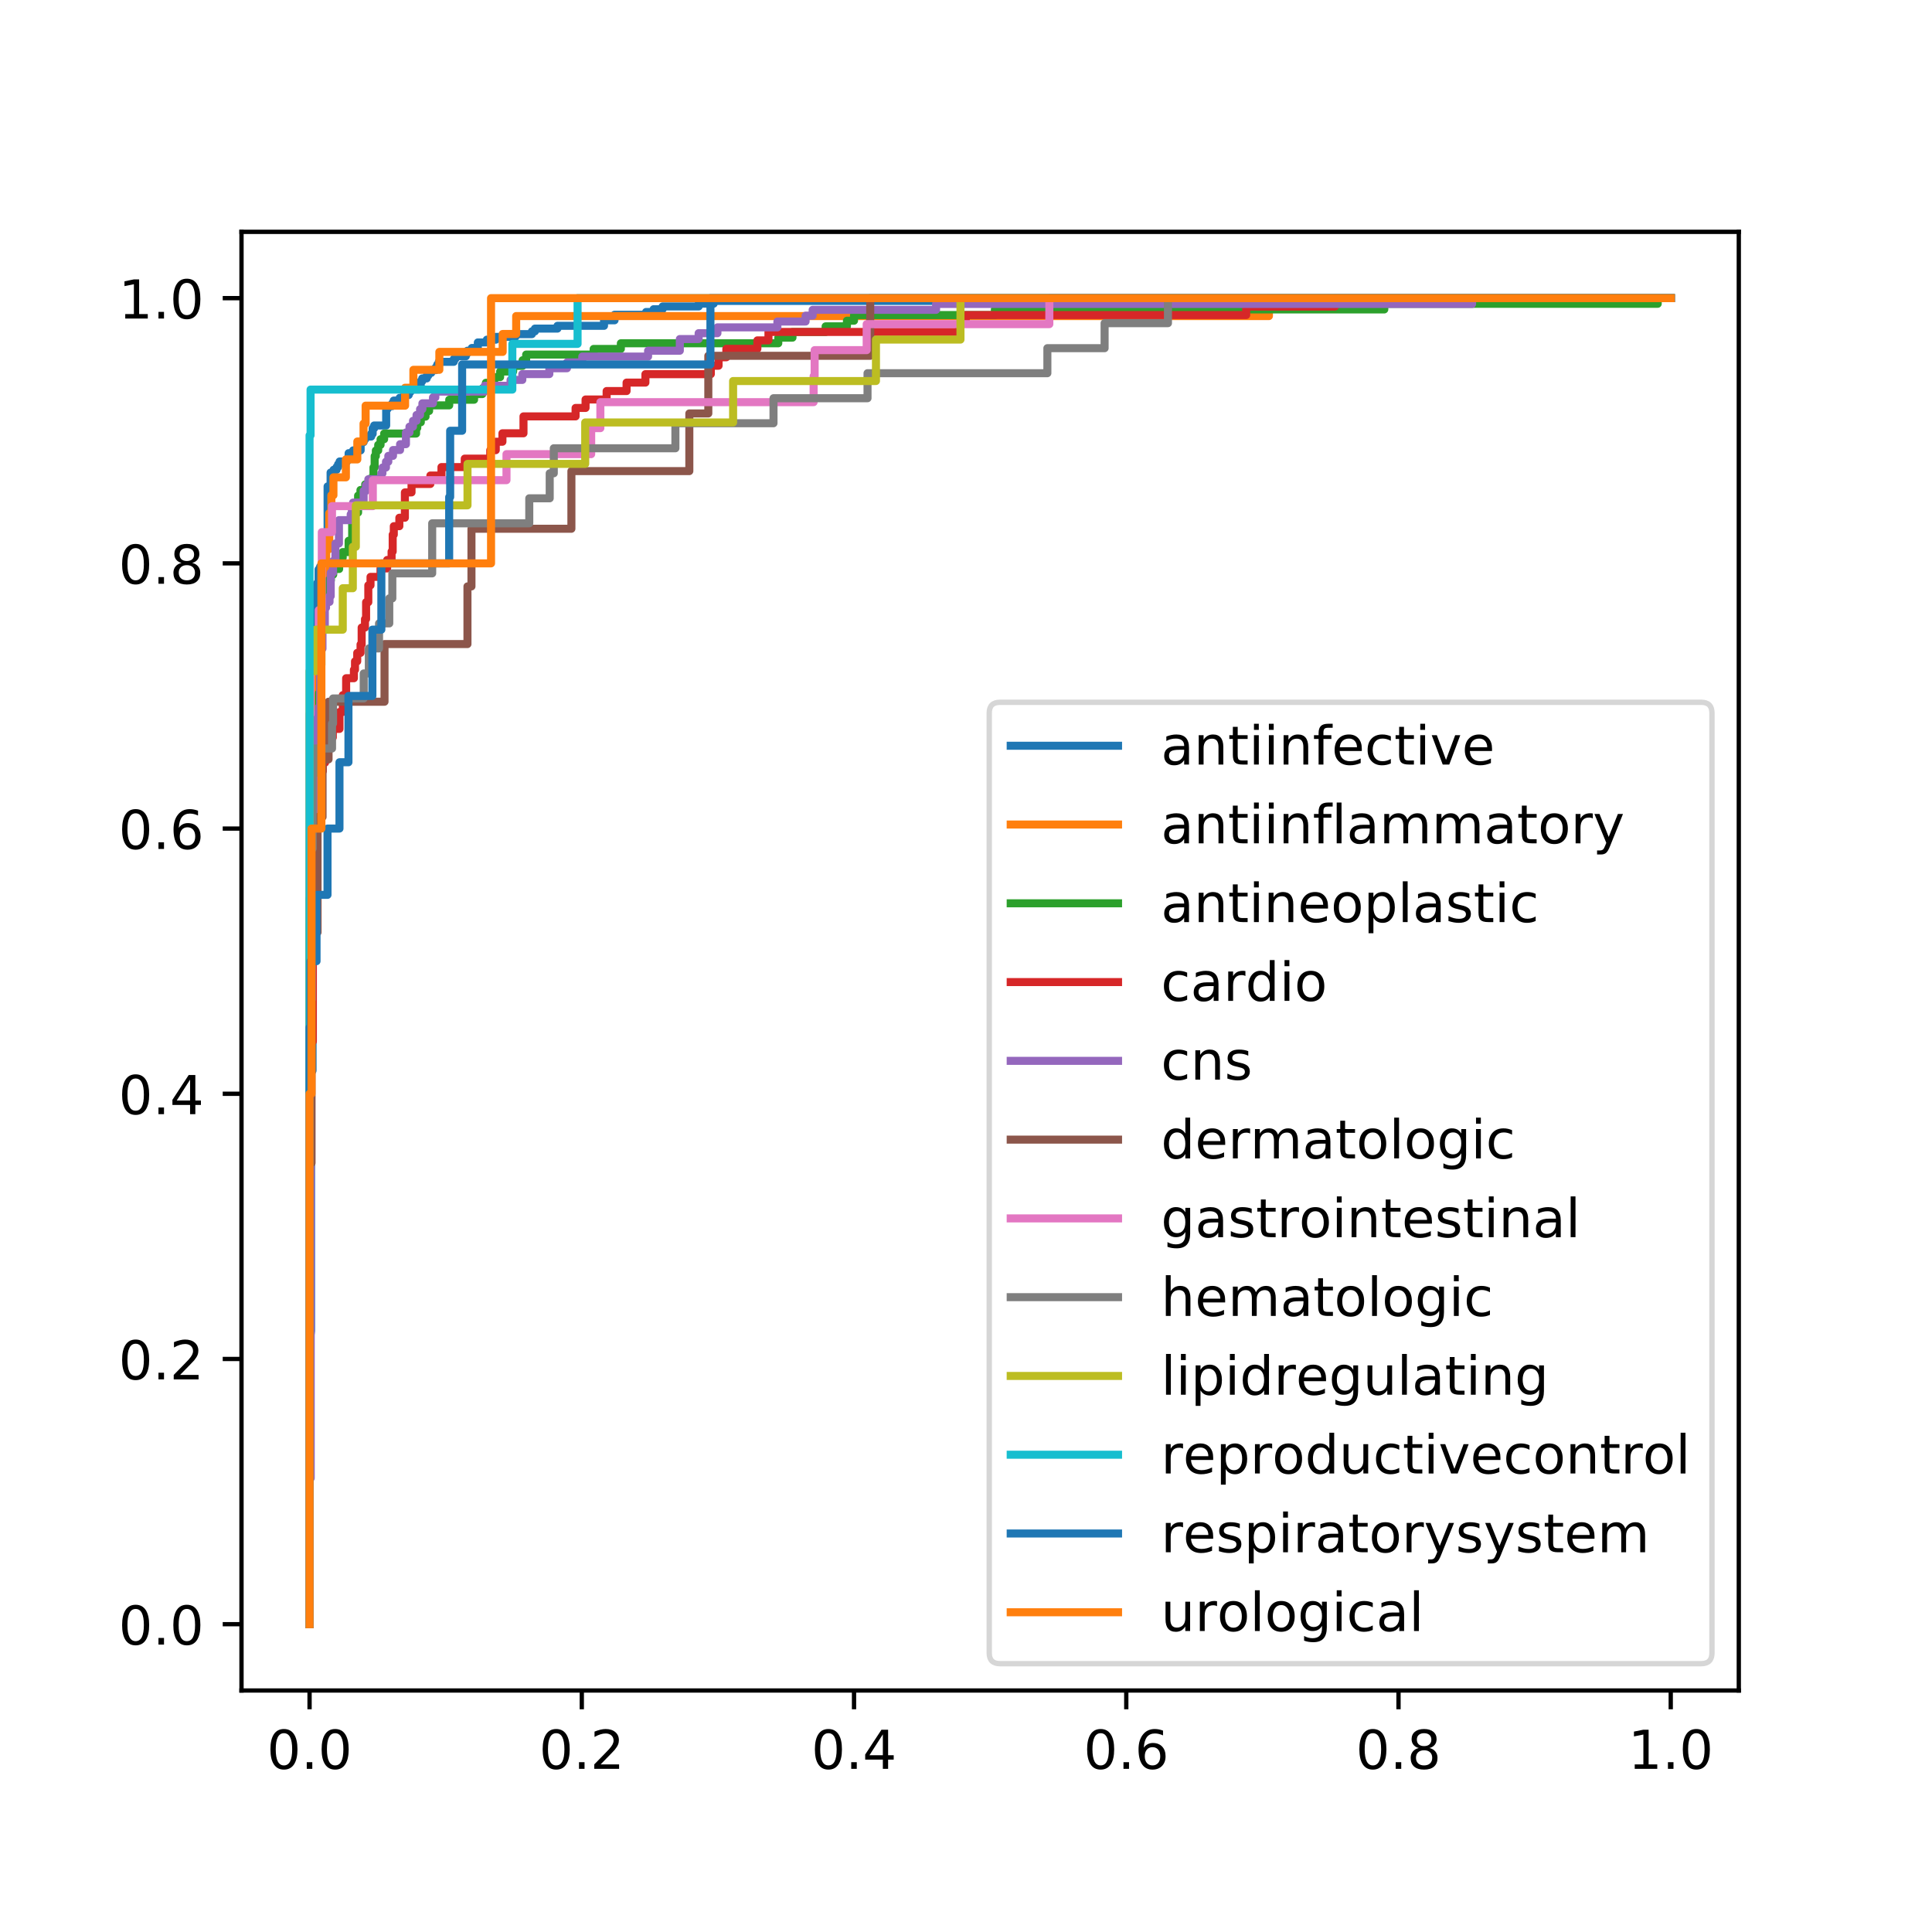 <?xml version="1.0" encoding="utf-8" standalone="no"?>
<!DOCTYPE svg PUBLIC "-//W3C//DTD SVG 1.1//EN"
  "http://www.w3.org/Graphics/SVG/1.1/DTD/svg11.dtd">
<!-- Created with matplotlib (https://matplotlib.org/) -->
<svg height="360pt" version="1.1" viewBox="0 0 360 360" width="360pt" xmlns="http://www.w3.org/2000/svg" xmlns:xlink="http://www.w3.org/1999/xlink">
 <defs>
  <style type="text/css">
*{stroke-linecap:butt;stroke-linejoin:round;}
  </style>
 </defs>
 <g id="figure_1">
  <g id="patch_1">
   <path d="M 0 360 
L 360 360 
L 360 0 
L 0 0 
z
" style="fill:#ffffff;"/>
  </g>
  <g id="axes_1">
   <g id="patch_2">
    <path d="M 45 315 
L 324 315 
L 324 43.2 
L 45 43.2 
z
" style="fill:#ffffff;"/>
   </g>
   <g id="matplotlib.axis_1">
    <g id="xtick_1">
     <g id="line2d_1">
      <defs>
       <path d="M 0 0 
L 0 3.5 
" id="m268777817d" style="stroke:#000000;stroke-width:0.8;"/>
      </defs>
      <g>
       <use style="stroke:#000000;stroke-width:0.8;" x="57.682" xlink:href="#m268777817d" y="315"/>
      </g>
     </g>
     <g id="text_1">
      <!-- 0.0 -->
      <defs>
       <path d="M 31.781 66.406 
Q 24.172 66.406 20.328 58.906 
Q 16.5 51.422 16.5 36.375 
Q 16.5 21.391 20.328 13.891 
Q 24.172 6.391 31.781 6.391 
Q 39.453 6.391 43.281 13.891 
Q 47.125 21.391 47.125 36.375 
Q 47.125 51.422 43.281 58.906 
Q 39.453 66.406 31.781 66.406 
z
M 31.781 74.219 
Q 44.047 74.219 50.516 64.516 
Q 56.984 54.828 56.984 36.375 
Q 56.984 17.969 50.516 8.266 
Q 44.047 -1.422 31.781 -1.422 
Q 19.531 -1.422 13.062 8.266 
Q 6.594 17.969 6.594 36.375 
Q 6.594 54.828 13.062 64.516 
Q 19.531 74.219 31.781 74.219 
z
" id="DejaVuSans-48"/>
       <path d="M 10.688 12.406 
L 21 12.406 
L 21 0 
L 10.688 0 
z
" id="DejaVuSans-46"/>
      </defs>
      <g transform="translate(49.73 329.598)scale(0.1 -0.1)">
       <use xlink:href="#DejaVuSans-48"/>
       <use x="63.623" xlink:href="#DejaVuSans-46"/>
       <use x="95.41" xlink:href="#DejaVuSans-48"/>
      </g>
     </g>
    </g>
    <g id="xtick_2">
     <g id="line2d_2">
      <g>
       <use style="stroke:#000000;stroke-width:0.8;" x="108.409" xlink:href="#m268777817d" y="315"/>
      </g>
     </g>
     <g id="text_2">
      <!-- 0.2 -->
      <defs>
       <path d="M 19.188 8.297 
L 53.609 8.297 
L 53.609 0 
L 7.328 0 
L 7.328 8.297 
Q 12.938 14.109 22.625 23.891 
Q 32.328 33.688 34.812 36.531 
Q 39.547 41.844 41.422 45.531 
Q 43.312 49.219 43.312 52.781 
Q 43.312 58.594 39.234 62.25 
Q 35.156 65.922 28.609 65.922 
Q 23.969 65.922 18.812 64.312 
Q 13.672 62.703 7.812 59.422 
L 7.812 69.391 
Q 13.766 71.781 18.938 73 
Q 24.125 74.219 28.422 74.219 
Q 39.75 74.219 46.484 68.547 
Q 53.219 62.891 53.219 53.422 
Q 53.219 48.922 51.531 44.891 
Q 49.859 40.875 45.406 35.406 
Q 44.188 33.984 37.641 27.219 
Q 31.109 20.453 19.188 8.297 
z
" id="DejaVuSans-50"/>
      </defs>
      <g transform="translate(100.458 329.598)scale(0.1 -0.1)">
       <use xlink:href="#DejaVuSans-48"/>
       <use x="63.623" xlink:href="#DejaVuSans-46"/>
       <use x="95.41" xlink:href="#DejaVuSans-50"/>
      </g>
     </g>
    </g>
    <g id="xtick_3">
     <g id="line2d_3">
      <g>
       <use style="stroke:#000000;stroke-width:0.8;" x="159.136" xlink:href="#m268777817d" y="315"/>
      </g>
     </g>
     <g id="text_3">
      <!-- 0.4 -->
      <defs>
       <path d="M 37.797 64.312 
L 12.891 25.391 
L 37.797 25.391 
z
M 35.203 72.906 
L 47.609 72.906 
L 47.609 25.391 
L 58.016 25.391 
L 58.016 17.188 
L 47.609 17.188 
L 47.609 0 
L 37.797 0 
L 37.797 17.188 
L 4.891 17.188 
L 4.891 26.703 
z
" id="DejaVuSans-52"/>
      </defs>
      <g transform="translate(151.185 329.598)scale(0.1 -0.1)">
       <use xlink:href="#DejaVuSans-48"/>
       <use x="63.623" xlink:href="#DejaVuSans-46"/>
       <use x="95.41" xlink:href="#DejaVuSans-52"/>
      </g>
     </g>
    </g>
    <g id="xtick_4">
     <g id="line2d_4">
      <g>
       <use style="stroke:#000000;stroke-width:0.8;" x="209.864" xlink:href="#m268777817d" y="315"/>
      </g>
     </g>
     <g id="text_4">
      <!-- 0.6 -->
      <defs>
       <path d="M 33.016 40.375 
Q 26.375 40.375 22.484 35.828 
Q 18.609 31.297 18.609 23.391 
Q 18.609 15.531 22.484 10.953 
Q 26.375 6.391 33.016 6.391 
Q 39.656 6.391 43.531 10.953 
Q 47.406 15.531 47.406 23.391 
Q 47.406 31.297 43.531 35.828 
Q 39.656 40.375 33.016 40.375 
z
M 52.594 71.297 
L 52.594 62.312 
Q 48.875 64.062 45.094 64.984 
Q 41.312 65.922 37.594 65.922 
Q 27.828 65.922 22.672 59.328 
Q 17.531 52.734 16.797 39.406 
Q 19.672 43.656 24.016 45.922 
Q 28.375 48.188 33.594 48.188 
Q 44.578 48.188 50.953 41.516 
Q 57.328 34.859 57.328 23.391 
Q 57.328 12.156 50.688 5.359 
Q 44.047 -1.422 33.016 -1.422 
Q 20.359 -1.422 13.672 8.266 
Q 6.984 17.969 6.984 36.375 
Q 6.984 53.656 15.188 63.938 
Q 23.391 74.219 37.203 74.219 
Q 40.922 74.219 44.703 73.484 
Q 48.484 72.75 52.594 71.297 
z
" id="DejaVuSans-54"/>
      </defs>
      <g transform="translate(201.912 329.598)scale(0.1 -0.1)">
       <use xlink:href="#DejaVuSans-48"/>
       <use x="63.623" xlink:href="#DejaVuSans-46"/>
       <use x="95.41" xlink:href="#DejaVuSans-54"/>
      </g>
     </g>
    </g>
    <g id="xtick_5">
     <g id="line2d_5">
      <g>
       <use style="stroke:#000000;stroke-width:0.8;" x="260.591" xlink:href="#m268777817d" y="315"/>
      </g>
     </g>
     <g id="text_5">
      <!-- 0.8 -->
      <defs>
       <path d="M 31.781 34.625 
Q 24.75 34.625 20.719 30.859 
Q 16.703 27.094 16.703 20.516 
Q 16.703 13.922 20.719 10.156 
Q 24.75 6.391 31.781 6.391 
Q 38.812 6.391 42.859 10.172 
Q 46.922 13.969 46.922 20.516 
Q 46.922 27.094 42.891 30.859 
Q 38.875 34.625 31.781 34.625 
z
M 21.922 38.812 
Q 15.578 40.375 12.031 44.719 
Q 8.5 49.078 8.5 55.328 
Q 8.5 64.062 14.719 69.141 
Q 20.953 74.219 31.781 74.219 
Q 42.672 74.219 48.875 69.141 
Q 55.078 64.062 55.078 55.328 
Q 55.078 49.078 51.531 44.719 
Q 48 40.375 41.703 38.812 
Q 48.828 37.156 52.797 32.312 
Q 56.781 27.484 56.781 20.516 
Q 56.781 9.906 50.312 4.234 
Q 43.844 -1.422 31.781 -1.422 
Q 19.734 -1.422 13.25 4.234 
Q 6.781 9.906 6.781 20.516 
Q 6.781 27.484 10.781 32.312 
Q 14.797 37.156 21.922 38.812 
z
M 18.312 54.391 
Q 18.312 48.734 21.844 45.562 
Q 25.391 42.391 31.781 42.391 
Q 38.141 42.391 41.719 45.562 
Q 45.312 48.734 45.312 54.391 
Q 45.312 60.062 41.719 63.234 
Q 38.141 66.406 31.781 66.406 
Q 25.391 66.406 21.844 63.234 
Q 18.312 60.062 18.312 54.391 
z
" id="DejaVuSans-56"/>
      </defs>
      <g transform="translate(252.639 329.598)scale(0.1 -0.1)">
       <use xlink:href="#DejaVuSans-48"/>
       <use x="63.623" xlink:href="#DejaVuSans-46"/>
       <use x="95.41" xlink:href="#DejaVuSans-56"/>
      </g>
     </g>
    </g>
    <g id="xtick_6">
     <g id="line2d_6">
      <g>
       <use style="stroke:#000000;stroke-width:0.8;" x="311.318" xlink:href="#m268777817d" y="315"/>
      </g>
     </g>
     <g id="text_6">
      <!-- 1.0 -->
      <defs>
       <path d="M 12.406 8.297 
L 28.516 8.297 
L 28.516 63.922 
L 10.984 60.406 
L 10.984 69.391 
L 28.422 72.906 
L 38.281 72.906 
L 38.281 8.297 
L 54.391 8.297 
L 54.391 0 
L 12.406 0 
z
" id="DejaVuSans-49"/>
      </defs>
      <g transform="translate(303.367 329.598)scale(0.1 -0.1)">
       <use xlink:href="#DejaVuSans-49"/>
       <use x="63.623" xlink:href="#DejaVuSans-46"/>
       <use x="95.41" xlink:href="#DejaVuSans-48"/>
      </g>
     </g>
    </g>
   </g>
   <g id="matplotlib.axis_2">
    <g id="ytick_1">
     <g id="line2d_7">
      <defs>
       <path d="M 0 0 
L -3.5 0 
" id="m796cddd8e3" style="stroke:#000000;stroke-width:0.8;"/>
      </defs>
      <g>
       <use style="stroke:#000000;stroke-width:0.8;" x="45" xlink:href="#m796cddd8e3" y="302.645"/>
      </g>
     </g>
     <g id="text_7">
      <!-- 0.0 -->
      <g transform="translate(22.097 306.445)scale(0.1 -0.1)">
       <use xlink:href="#DejaVuSans-48"/>
       <use x="63.623" xlink:href="#DejaVuSans-46"/>
       <use x="95.41" xlink:href="#DejaVuSans-48"/>
      </g>
     </g>
    </g>
    <g id="ytick_2">
     <g id="line2d_8">
      <g>
       <use style="stroke:#000000;stroke-width:0.8;" x="45" xlink:href="#m796cddd8e3" y="253.227"/>
      </g>
     </g>
     <g id="text_8">
      <!-- 0.2 -->
      <g transform="translate(22.097 257.026)scale(0.1 -0.1)">
       <use xlink:href="#DejaVuSans-48"/>
       <use x="63.623" xlink:href="#DejaVuSans-46"/>
       <use x="95.41" xlink:href="#DejaVuSans-50"/>
      </g>
     </g>
    </g>
    <g id="ytick_3">
     <g id="line2d_9">
      <g>
       <use style="stroke:#000000;stroke-width:0.8;" x="45" xlink:href="#m796cddd8e3" y="203.809"/>
      </g>
     </g>
     <g id="text_9">
      <!-- 0.4 -->
      <g transform="translate(22.097 207.608)scale(0.1 -0.1)">
       <use xlink:href="#DejaVuSans-48"/>
       <use x="63.623" xlink:href="#DejaVuSans-46"/>
       <use x="95.41" xlink:href="#DejaVuSans-52"/>
      </g>
     </g>
    </g>
    <g id="ytick_4">
     <g id="line2d_10">
      <g>
       <use style="stroke:#000000;stroke-width:0.8;" x="45" xlink:href="#m796cddd8e3" y="154.391"/>
      </g>
     </g>
     <g id="text_10">
      <!-- 0.6 -->
      <g transform="translate(22.097 158.19)scale(0.1 -0.1)">
       <use xlink:href="#DejaVuSans-48"/>
       <use x="63.623" xlink:href="#DejaVuSans-46"/>
       <use x="95.41" xlink:href="#DejaVuSans-54"/>
      </g>
     </g>
    </g>
    <g id="ytick_5">
     <g id="line2d_11">
      <g>
       <use style="stroke:#000000;stroke-width:0.8;" x="45" xlink:href="#m796cddd8e3" y="104.973"/>
      </g>
     </g>
     <g id="text_11">
      <!-- 0.8 -->
      <g transform="translate(22.097 108.772)scale(0.1 -0.1)">
       <use xlink:href="#DejaVuSans-48"/>
       <use x="63.623" xlink:href="#DejaVuSans-46"/>
       <use x="95.41" xlink:href="#DejaVuSans-56"/>
      </g>
     </g>
    </g>
    <g id="ytick_6">
     <g id="line2d_12">
      <g>
       <use style="stroke:#000000;stroke-width:0.8;" x="45" xlink:href="#m796cddd8e3" y="55.555"/>
      </g>
     </g>
     <g id="text_12">
      <!-- 1.0 -->
      <g transform="translate(22.097 59.354)scale(0.1 -0.1)">
       <use xlink:href="#DejaVuSans-49"/>
       <use x="63.623" xlink:href="#DejaVuSans-46"/>
       <use x="95.41" xlink:href="#DejaVuSans-48"/>
      </g>
     </g>
    </g>
   </g>
   <g id="line2d_13">
    <path clip-path="url(#p8efefd6de3)" d="M 57.682 302.645 
L 57.682 250.029 
L 57.962 247.966 
L 57.962 199.992 
L 58.242 199.476 
L 58.242 174.199 
L 58.522 174.199 
L 58.522 117.456 
L 58.802 117.456 
L 58.802 114.877 
L 59.082 114.877 
L 59.082 108.687 
L 59.362 108.687 
L 59.362 106.108 
L 59.641 106.108 
L 59.641 105.592 
L 59.921 105.592 
L 59.921 105.076 
L 60.201 105.076 
L 60.201 103.013 
L 60.761 103.013 
L 60.761 101.465 
L 61.041 101.465 
L 61.041 90.632 
L 61.601 90.632 
L 61.601 88.053 
L 62.161 88.053 
L 62.161 87.537 
L 62.721 87.537 
L 62.721 87.021 
L 63.001 87.021 
L 63.001 86.505 
L 63.281 86.505 
L 63.281 85.99 
L 64.681 85.99 
L 64.681 85.474 
L 64.961 85.474 
L 64.961 84.442 
L 65.8 84.442 
L 65.8 83.926 
L 67.2 83.926 
L 67.2 82.379 
L 67.76 82.379 
L 67.76 81.863 
L 68.04 81.863 
L 68.04 81.347 
L 69.16 81.347 
L 69.16 80.831 
L 69.44 80.831 
L 69.44 79.799 
L 69.72 79.799 
L 69.72 79.284 
L 71.959 79.284 
L 71.959 76.188 
L 72.239 76.188 
L 72.239 75.673 
L 73.079 75.673 
L 73.079 75.157 
L 73.359 75.157 
L 73.359 74.641 
L 74.479 74.641 
L 74.479 74.125 
L 75.319 74.125 
L 75.319 73.609 
L 76.159 73.609 
L 76.159 73.093 
L 76.439 73.093 
L 76.439 72.578 
L 78.118 72.578 
L 78.118 72.062 
L 78.398 72.062 
L 78.398 71.03 
L 78.678 71.03 
L 78.678 70.514 
L 79.518 70.514 
L 79.518 69.998 
L 79.798 69.998 
L 79.798 69.482 
L 80.358 69.482 
L 80.358 68.967 
L 81.198 68.967 
L 81.198 68.451 
L 81.478 68.451 
L 81.478 67.935 
L 81.758 67.935 
L 81.758 67.419 
L 84.557 67.419 
L 84.557 66.903 
L 84.837 66.903 
L 84.837 66.387 
L 86.797 66.387 
L 86.797 65.871 
L 87.077 65.871 
L 87.077 65.356 
L 87.917 65.356 
L 87.917 64.84 
L 89.036 64.84 
L 89.036 63.808 
L 90.716 63.808 
L 90.716 63.292 
L 92.396 63.292 
L 92.396 62.776 
L 96.035 62.776 
L 96.035 62.261 
L 99.115 62.261 
L 99.115 61.745 
L 99.675 61.745 
L 99.675 61.229 
L 103.874 61.229 
L 103.874 60.713 
L 112.552 60.713 
L 112.552 59.681 
L 114.512 59.681 
L 114.512 58.65 
L 120.391 58.65 
L 120.391 58.134 
L 121.791 58.134 
L 121.791 57.618 
L 123.471 57.618 
L 123.471 57.102 
L 130.189 57.102 
L 130.189 56.586 
L 132.989 56.586 
L 132.989 56.07 
L 195.698 56.07 
L 195.698 55.555 
L 311.318 55.555 
L 311.318 55.555 
" style="fill:none;stroke:#1f77b4;stroke-linecap:square;stroke-width:1.5;"/>
   </g>
   <g id="line2d_14">
    <path clip-path="url(#p8efefd6de3)" d="M 57.682 302.645 
L 57.682 299.306 
L 57.682 295.967 
L 57.682 282.611 
L 57.682 272.594 
L 57.682 219.169 
L 57.875 219.169 
L 57.875 179.1 
L 58.069 179.1 
L 58.069 169.083 
L 58.262 169.083 
L 58.262 135.692 
L 58.456 135.692 
L 58.456 132.353 
L 58.649 132.353 
L 58.649 129.014 
L 59.036 129.014 
L 59.036 125.675 
L 59.23 125.675 
L 59.23 122.336 
L 59.423 122.336 
L 59.423 118.997 
L 59.616 118.997 
L 59.616 115.658 
L 60.39 115.658 
L 60.39 112.319 
L 60.777 112.319 
L 60.777 102.301 
L 61.358 102.301 
L 61.358 95.623 
L 61.745 95.623 
L 61.745 92.284 
L 62.132 92.284 
L 62.132 88.945 
L 64.453 88.945 
L 64.453 85.606 
L 66.581 85.606 
L 66.581 82.267 
L 67.742 82.267 
L 67.742 78.928 
L 68.129 78.928 
L 68.129 75.589 
L 75.481 75.589 
L 75.481 72.25 
L 77.029 72.25 
L 77.029 68.911 
L 81.865 68.911 
L 81.865 65.572 
L 93.667 65.572 
L 93.667 62.233 
L 96.182 62.233 
L 96.182 58.894 
L 236.446 58.894 
L 236.446 55.555 
L 311.318 55.555 
" style="fill:none;stroke:#ff7f0e;stroke-linecap:square;stroke-width:1.5;"/>
   </g>
   <g id="line2d_15">
    <path clip-path="url(#p8efefd6de3)" d="M 57.682 302.645 
L 57.682 292.131 
L 57.682 290.028 
L 57.682 283.719 
L 57.682 281.616 
L 57.682 277.411 
L 57.682 276.359 
L 57.682 272.153 
L 57.682 266.896 
L 57.682 264.793 
L 57.682 263.742 
L 57.682 261.639 
L 57.682 257.433 
L 57.682 255.33 
L 57.682 172.266 
L 57.902 172.266 
L 57.902 161.751 
L 58.123 161.751 
L 58.123 158.597 
L 58.343 158.597 
L 58.343 157.545 
L 58.564 157.545 
L 58.564 152.288 
L 58.785 152.288 
L 58.785 141.774 
L 59.005 141.774 
L 59.005 136.516 
L 59.226 136.516 
L 59.226 133.362 
L 59.446 133.362 
L 59.446 129.156 
L 59.667 129.156 
L 59.667 123.899 
L 59.887 123.899 
L 59.887 117.59 
L 60.108 117.59 
L 60.108 112.333 
L 60.549 112.333 
L 60.549 110.23 
L 60.77 110.23 
L 60.77 109.179 
L 61.211 109.179 
L 61.211 108.127 
L 61.652 108.127 
L 61.652 107.076 
L 62.093 107.076 
L 62.093 106.024 
L 63.196 106.024 
L 63.196 103.921 
L 63.857 103.921 
L 63.857 102.87 
L 64.96 102.87 
L 64.96 100.767 
L 65.622 100.767 
L 65.622 97.613 
L 66.063 97.613 
L 66.063 95.51 
L 66.725 95.51 
L 66.725 92.355 
L 67.166 92.355 
L 67.166 91.304 
L 68.048 91.304 
L 68.048 90.252 
L 68.93 90.252 
L 68.93 89.201 
L 69.592 89.201 
L 69.592 87.098 
L 69.812 87.098 
L 69.812 84.995 
L 70.033 84.995 
L 70.033 83.944 
L 70.474 83.944 
L 70.474 82.892 
L 70.915 82.892 
L 70.915 81.841 
L 71.577 81.841 
L 71.577 80.789 
L 77.532 80.789 
L 77.532 79.738 
L 77.752 79.738 
L 77.752 78.686 
L 78.414 78.686 
L 78.414 77.635 
L 79.296 77.635 
L 79.296 76.584 
L 79.958 76.584 
L 79.958 75.532 
L 83.707 75.532 
L 83.707 74.481 
L 88.339 74.481 
L 88.339 73.429 
L 89.883 73.429 
L 89.883 72.378 
L 90.544 72.378 
L 90.544 71.326 
L 92.088 71.326 
L 92.088 70.275 
L 93.191 70.275 
L 93.191 69.223 
L 95.617 69.223 
L 95.617 68.172 
L 97.381 68.172 
L 97.381 67.121 
L 98.043 67.121 
L 98.043 66.069 
L 110.615 66.069 
L 110.615 65.018 
L 115.687 65.018 
L 115.687 63.966 
L 145.021 63.966 
L 145.021 62.915 
L 147.668 62.915 
L 147.668 61.863 
L 153.843 61.863 
L 153.843 60.812 
L 157.813 60.812 
L 157.813 59.76 
L 159.136 59.76 
L 159.136 58.709 
L 185.382 58.709 
L 185.382 57.657 
L 257.944 57.657 
L 257.944 56.606 
L 308.892 56.606 
L 308.892 55.555 
L 311.318 55.555 
" style="fill:none;stroke:#2ca02c;stroke-linecap:square;stroke-width:1.5;"/>
   </g>
   <g id="line2d_16">
    <path clip-path="url(#p8efefd6de3)" d="M 57.682 302.645 
L 57.682 200.347 
L 57.888 200.347 
L 57.888 194.051 
L 58.301 194.051 
L 58.301 173.592 
L 58.508 173.592 
L 58.508 154.706 
L 58.921 154.706 
L 58.921 153.132 
L 59.334 153.132 
L 59.334 149.984 
L 59.541 149.984 
L 59.541 148.41 
L 59.747 148.41 
L 59.747 146.837 
L 59.954 146.837 
L 59.954 143.689 
L 60.16 143.689 
L 60.16 142.115 
L 60.573 142.115 
L 60.573 140.541 
L 60.987 140.541 
L 60.987 138.967 
L 61.4 138.967 
L 61.4 137.394 
L 62.019 137.394 
L 62.019 135.82 
L 63.259 135.82 
L 63.259 132.672 
L 63.878 132.672 
L 63.878 129.524 
L 64.498 129.524 
L 64.498 126.377 
L 65.944 126.377 
L 65.944 124.803 
L 66.15 124.803 
L 66.15 123.229 
L 66.563 123.229 
L 66.563 121.655 
L 67.183 121.655 
L 67.183 120.081 
L 67.389 120.081 
L 67.389 116.934 
L 68.009 116.934 
L 68.009 115.36 
L 68.216 115.36 
L 68.216 112.212 
L 68.629 112.212 
L 68.629 109.065 
L 69.042 109.065 
L 69.042 107.491 
L 70.901 107.491 
L 70.901 105.917 
L 72.14 105.917 
L 72.14 104.343 
L 72.966 104.343 
L 72.966 102.769 
L 73.173 102.769 
L 73.173 99.622 
L 73.379 99.622 
L 73.379 98.048 
L 74.412 98.048 
L 74.412 96.474 
L 75.445 96.474 
L 75.445 91.753 
L 76.684 91.753 
L 76.684 90.179 
L 80.195 90.179 
L 80.195 88.605 
L 82.261 88.605 
L 82.261 87.031 
L 86.598 87.031 
L 86.598 85.457 
L 91.349 85.457 
L 91.349 83.883 
L 92.381 83.883 
L 92.381 82.31 
L 93.621 82.31 
L 93.621 80.736 
L 97.545 80.736 
L 97.545 77.588 
L 107.252 77.588 
L 107.252 76.014 
L 109.111 76.014 
L 109.111 74.44 
L 113.036 74.44 
L 113.036 72.867 
L 116.753 72.867 
L 116.753 71.293 
L 120.265 71.293 
L 120.265 69.719 
L 132.451 69.719 
L 132.451 68.145 
L 133.897 68.145 
L 133.897 66.571 
L 135.342 66.571 
L 135.342 64.998 
L 141.126 64.998 
L 141.126 63.424 
L 143.191 63.424 
L 143.191 61.85 
L 178.717 61.85 
L 178.717 60.276 
L 179.956 60.276 
L 179.956 58.702 
L 232.212 58.702 
L 232.212 57.128 
L 248.735 57.128 
L 248.735 55.555 
L 311.318 55.555 
L 311.318 55.555 
" style="fill:none;stroke:#d62728;stroke-linecap:square;stroke-width:1.5;"/>
   </g>
   <g id="line2d_17">
    <path clip-path="url(#p8efefd6de3)" d="M 57.682 302.645 
L 57.682 275.433 
L 57.901 275.433 
L 57.901 186.175 
L 58.12 186.175 
L 58.12 165.494 
L 58.558 165.494 
L 58.558 154.609 
L 58.777 154.609 
L 58.777 151.343 
L 58.996 151.343 
L 58.996 145.901 
L 59.215 145.901 
L 59.215 132.838 
L 59.434 132.838 
L 59.434 131.75 
L 59.653 131.75 
L 59.653 120.865 
L 60.091 120.865 
L 60.091 117.599 
L 60.31 117.599 
L 60.31 116.511 
L 60.529 116.511 
L 60.529 113.245 
L 60.748 113.245 
L 60.748 112.157 
L 61.405 112.157 
L 61.405 111.068 
L 61.624 111.068 
L 61.624 106.714 
L 62.062 106.714 
L 62.062 104.537 
L 62.5 104.537 
L 62.5 101.272 
L 63.158 101.272 
L 63.158 96.918 
L 65.348 96.918 
L 65.348 95.829 
L 65.567 95.829 
L 65.567 94.741 
L 65.786 94.741 
L 65.786 93.652 
L 67.757 93.652 
L 67.757 91.475 
L 68.195 91.475 
L 68.195 90.387 
L 68.633 90.387 
L 68.633 89.298 
L 71.043 89.298 
L 71.043 88.21 
L 71.262 88.21 
L 71.262 87.121 
L 71.919 87.121 
L 71.919 86.033 
L 72.357 86.033 
L 72.357 84.944 
L 73.233 84.944 
L 73.233 83.856 
L 74.547 83.856 
L 74.547 82.767 
L 75.642 82.767 
L 75.642 80.59 
L 76.299 80.59 
L 76.299 79.502 
L 76.956 79.502 
L 76.956 78.413 
L 77.614 78.413 
L 77.614 77.325 
L 78.271 77.325 
L 78.271 76.236 
L 78.709 76.236 
L 78.709 75.148 
L 80.68 75.148 
L 80.68 74.059 
L 81.118 74.059 
L 81.118 72.971 
L 90.317 72.971 
L 90.317 71.882 
L 95.136 71.882 
L 95.136 70.794 
L 97.326 70.794 
L 97.326 69.705 
L 102.364 69.705 
L 102.364 68.617 
L 105.649 68.617 
L 105.649 67.528 
L 108.497 67.528 
L 108.497 66.44 
L 120.762 66.44 
L 120.762 65.351 
L 126.676 65.351 
L 126.676 63.174 
L 130.181 63.174 
L 130.181 62.086 
L 133.685 62.086 
L 133.685 60.997 
L 144.856 60.997 
L 144.856 59.909 
L 150.112 59.909 
L 150.112 58.82 
L 151.427 58.82 
L 151.427 57.732 
L 174.425 57.732 
L 174.425 56.643 
L 274.302 56.643 
L 274.302 55.555 
L 311.318 55.555 
L 311.318 55.555 
" style="fill:none;stroke:#9467bd;stroke-linecap:square;stroke-width:1.5;"/>
   </g>
   <g id="line2d_18">
    <path clip-path="url(#p8efefd6de3)" d="M 57.682 302.645 
L 57.682 270.416 
L 57.682 238.187 
L 57.682 216.701 
L 58.054 216.701 
L 58.054 173.728 
L 59.172 173.728 
L 59.172 152.242 
L 60.103 152.242 
L 60.103 141.499 
L 61.22 141.499 
L 61.22 130.756 
L 71.649 130.756 
L 71.649 120.013 
L 87.105 120.013 
L 87.105 109.27 
L 87.85 109.27 
L 87.85 98.527 
L 106.472 98.527 
L 106.472 87.784 
L 128.447 87.784 
L 128.447 77.041 
L 131.985 77.041 
L 131.985 66.298 
L 162.153 66.298 
L 162.153 55.555 
L 311.318 55.555 
" style="fill:none;stroke:#8c564b;stroke-linecap:square;stroke-width:1.5;"/>
   </g>
   <g id="line2d_19">
    <path clip-path="url(#p8efefd6de3)" d="M 57.682 302.645 
L 57.682 268.731 
L 57.682 254.196 
L 57.682 249.351 
L 57.682 229.972 
L 57.682 225.127 
L 57.682 215.437 
L 57.682 186.367 
L 57.682 176.678 
L 57.682 133.073 
L 57.872 133.073 
L 57.872 118.539 
L 59.393 118.539 
L 59.393 113.694 
L 59.963 113.694 
L 59.963 99.159 
L 61.865 99.159 
L 61.865 94.314 
L 69.47 94.314 
L 69.47 89.469 
L 94.377 89.469 
L 94.377 84.624 
L 110.158 84.624 
L 110.158 79.779 
L 111.869 79.779 
L 111.869 74.934 
L 151.607 74.934 
L 151.607 70.089 
L 151.797 70.089 
L 151.797 65.244 
L 161.494 65.244 
L 161.494 60.399 
L 195.528 60.399 
L 195.528 55.555 
L 311.318 55.555 
" style="fill:none;stroke:#e377c2;stroke-linecap:square;stroke-width:1.5;"/>
   </g>
   <g id="line2d_20">
    <path clip-path="url(#p8efefd6de3)" d="M 57.682 302.645 
L 57.682 288.659 
L 57.682 274.673 
L 57.682 265.349 
L 57.682 167.445 
L 57.872 167.445 
L 57.872 158.121 
L 58.253 158.121 
L 58.253 144.134 
L 58.634 144.134 
L 58.634 139.472 
L 61.871 139.472 
L 61.871 134.81 
L 62.061 134.81 
L 62.061 130.148 
L 67.774 130.148 
L 67.774 125.486 
L 68.726 125.486 
L 68.726 120.824 
L 70.63 120.824 
L 70.63 116.162 
L 72.534 116.162 
L 72.534 111.5 
L 73.106 111.5 
L 73.106 106.838 
L 80.532 106.838 
L 80.532 97.513 
L 98.622 97.513 
L 98.622 92.851 
L 102.43 92.851 
L 102.43 88.189 
L 103.192 88.189 
L 103.192 83.527 
L 125.851 83.527 
L 125.851 78.865 
L 144.131 78.865 
L 144.131 74.203 
L 161.65 74.203 
L 161.65 69.541 
L 195.163 69.541 
L 195.163 64.879 
L 205.827 64.879 
L 205.827 60.217 
L 217.633 60.217 
L 217.633 55.555 
L 311.318 55.555 
" style="fill:none;stroke:#7f7f7f;stroke-linecap:square;stroke-width:1.5;"/>
   </g>
   <g id="line2d_21">
    <path clip-path="url(#p8efefd6de3)" d="M 57.682 302.645 
L 57.682 256.316 
L 57.682 217.708 
L 57.682 125.049 
L 58.807 125.049 
L 58.807 117.327 
L 63.868 117.327 
L 63.868 109.606 
L 65.743 109.606 
L 65.743 101.884 
L 66.305 101.884 
L 66.305 94.162 
L 87.113 94.162 
L 87.113 86.441 
L 109.046 86.441 
L 109.046 78.719 
L 136.603 78.719 
L 136.603 70.998 
L 163.223 70.998 
L 163.223 63.276 
L 178.97 63.276 
L 178.97 55.555 
L 311.318 55.555 
" style="fill:none;stroke:#bcbd22;stroke-linecap:square;stroke-width:1.5;"/>
   </g>
   <g id="line2d_22">
    <path clip-path="url(#p8efefd6de3)" d="M 57.682 302.645 
L 57.682 277.084 
L 57.682 81.116 
L 57.869 81.116 
L 57.869 72.595 
L 95.465 72.595 
L 95.465 64.075 
L 107.623 64.075 
L 107.623 55.555 
L 311.318 55.555 
" style="fill:none;stroke:#17becf;stroke-linecap:square;stroke-width:1.5;"/>
   </g>
   <g id="line2d_23">
    <path clip-path="url(#p8efefd6de3)" d="M 57.682 302.645 
L 57.682 253.227 
L 57.682 191.455 
L 57.868 191.455 
L 57.868 179.1 
L 58.983 179.1 
L 58.983 166.745 
L 61.026 166.745 
L 61.026 154.391 
L 63.256 154.391 
L 63.256 142.036 
L 64.929 142.036 
L 64.929 129.682 
L 69.388 129.682 
L 69.388 117.327 
L 71.06 117.327 
L 71.06 104.973 
L 83.696 104.973 
L 83.696 92.618 
L 83.882 92.618 
L 83.882 80.264 
L 86.111 80.264 
L 86.111 67.909 
L 132.379 67.909 
L 132.379 55.555 
L 311.318 55.555 
" style="fill:none;stroke:#1f77b4;stroke-linecap:square;stroke-width:1.5;"/>
   </g>
   <g id="line2d_24">
    <path clip-path="url(#p8efefd6de3)" d="M 57.682 302.645 
L 57.682 253.227 
L 57.682 203.809 
L 58.049 203.809 
L 58.049 154.391 
L 59.887 154.391 
L 59.887 104.973 
L 91.5 104.973 
L 91.5 55.555 
L 311.318 55.555 
" style="fill:none;stroke:#ff7f0e;stroke-linecap:square;stroke-width:1.5;"/>
   </g>
   <g id="patch_3">
    <path d="M 45 315 
L 45 43.2 
" style="fill:none;stroke:#000000;stroke-linecap:square;stroke-linejoin:miter;stroke-width:0.8;"/>
   </g>
   <g id="patch_4">
    <path d="M 324 315 
L 324 43.2 
" style="fill:none;stroke:#000000;stroke-linecap:square;stroke-linejoin:miter;stroke-width:0.8;"/>
   </g>
   <g id="patch_5">
    <path d="M 45 315 
L 324 315 
" style="fill:none;stroke:#000000;stroke-linecap:square;stroke-linejoin:miter;stroke-width:0.8;"/>
   </g>
   <g id="patch_6">
    <path d="M 45 43.2 
L 324 43.2 
" style="fill:none;stroke:#000000;stroke-linecap:square;stroke-linejoin:miter;stroke-width:0.8;"/>
   </g>
   <g id="legend_1">
    <g id="patch_7">
     <path d="M 186.33 310 
L 317 310 
Q 319 310 319 308 
L 319 132.863 
Q 319 130.863 317 130.863 
L 186.33 130.863 
Q 184.33 130.863 184.33 132.863 
L 184.33 308 
Q 184.33 310 186.33 310 
z
" style="fill:#ffffff;opacity:0.8;stroke:#cccccc;stroke-linejoin:miter;"/>
    </g>
    <g id="line2d_25">
     <path d="M 188.33 138.961 
L 208.33 138.961 
" style="fill:none;stroke:#1f77b4;stroke-linecap:square;stroke-width:1.5;"/>
    </g>
    <g id="line2d_26"/>
    <g id="text_13">
     <!-- antiinfective -->
     <defs>
      <path d="M 34.281 27.484 
Q 23.391 27.484 19.188 25 
Q 14.984 22.516 14.984 16.5 
Q 14.984 11.719 18.141 8.906 
Q 21.297 6.109 26.703 6.109 
Q 34.188 6.109 38.703 11.406 
Q 43.219 16.703 43.219 25.484 
L 43.219 27.484 
z
M 52.203 31.203 
L 52.203 0 
L 43.219 0 
L 43.219 8.297 
Q 40.141 3.328 35.547 0.953 
Q 30.953 -1.422 24.312 -1.422 
Q 15.922 -1.422 10.953 3.297 
Q 6 8.016 6 15.922 
Q 6 25.141 12.172 29.828 
Q 18.359 34.516 30.609 34.516 
L 43.219 34.516 
L 43.219 35.406 
Q 43.219 41.609 39.141 45 
Q 35.062 48.391 27.688 48.391 
Q 23 48.391 18.547 47.266 
Q 14.109 46.141 10.016 43.891 
L 10.016 52.203 
Q 14.938 54.109 19.578 55.047 
Q 24.219 56 28.609 56 
Q 40.484 56 46.344 49.844 
Q 52.203 43.703 52.203 31.203 
z
" id="DejaVuSans-97"/>
      <path d="M 54.891 33.016 
L 54.891 0 
L 45.906 0 
L 45.906 32.719 
Q 45.906 40.484 42.875 44.328 
Q 39.844 48.188 33.797 48.188 
Q 26.516 48.188 22.312 43.547 
Q 18.109 38.922 18.109 30.906 
L 18.109 0 
L 9.078 0 
L 9.078 54.688 
L 18.109 54.688 
L 18.109 46.188 
Q 21.344 51.125 25.703 53.562 
Q 30.078 56 35.797 56 
Q 45.219 56 50.047 50.172 
Q 54.891 44.344 54.891 33.016 
z
" id="DejaVuSans-110"/>
      <path d="M 18.312 70.219 
L 18.312 54.688 
L 36.812 54.688 
L 36.812 47.703 
L 18.312 47.703 
L 18.312 18.016 
Q 18.312 11.328 20.141 9.422 
Q 21.969 7.516 27.594 7.516 
L 36.812 7.516 
L 36.812 0 
L 27.594 0 
Q 17.188 0 13.234 3.875 
Q 9.281 7.766 9.281 18.016 
L 9.281 47.703 
L 2.688 47.703 
L 2.688 54.688 
L 9.281 54.688 
L 9.281 70.219 
z
" id="DejaVuSans-116"/>
      <path d="M 9.422 54.688 
L 18.406 54.688 
L 18.406 0 
L 9.422 0 
z
M 9.422 75.984 
L 18.406 75.984 
L 18.406 64.594 
L 9.422 64.594 
z
" id="DejaVuSans-105"/>
      <path d="M 37.109 75.984 
L 37.109 68.5 
L 28.516 68.5 
Q 23.688 68.5 21.797 66.547 
Q 19.922 64.594 19.922 59.516 
L 19.922 54.688 
L 34.719 54.688 
L 34.719 47.703 
L 19.922 47.703 
L 19.922 0 
L 10.891 0 
L 10.891 47.703 
L 2.297 47.703 
L 2.297 54.688 
L 10.891 54.688 
L 10.891 58.5 
Q 10.891 67.625 15.141 71.797 
Q 19.391 75.984 28.609 75.984 
z
" id="DejaVuSans-102"/>
      <path d="M 56.203 29.594 
L 56.203 25.203 
L 14.891 25.203 
Q 15.484 15.922 20.484 11.062 
Q 25.484 6.203 34.422 6.203 
Q 39.594 6.203 44.453 7.469 
Q 49.312 8.734 54.109 11.281 
L 54.109 2.781 
Q 49.266 0.734 44.188 -0.344 
Q 39.109 -1.422 33.891 -1.422 
Q 20.797 -1.422 13.156 6.188 
Q 5.516 13.812 5.516 26.812 
Q 5.516 40.234 12.766 48.109 
Q 20.016 56 32.328 56 
Q 43.359 56 49.781 48.891 
Q 56.203 41.797 56.203 29.594 
z
M 47.219 32.234 
Q 47.125 39.594 43.094 43.984 
Q 39.062 48.391 32.422 48.391 
Q 24.906 48.391 20.391 44.141 
Q 15.875 39.891 15.188 32.172 
z
" id="DejaVuSans-101"/>
      <path d="M 48.781 52.594 
L 48.781 44.188 
Q 44.969 46.297 41.141 47.344 
Q 37.312 48.391 33.406 48.391 
Q 24.656 48.391 19.812 42.844 
Q 14.984 37.312 14.984 27.297 
Q 14.984 17.281 19.812 11.734 
Q 24.656 6.203 33.406 6.203 
Q 37.312 6.203 41.141 7.25 
Q 44.969 8.297 48.781 10.406 
L 48.781 2.094 
Q 45.016 0.344 40.984 -0.531 
Q 36.969 -1.422 32.422 -1.422 
Q 20.062 -1.422 12.781 6.344 
Q 5.516 14.109 5.516 27.297 
Q 5.516 40.672 12.859 48.328 
Q 20.219 56 33.016 56 
Q 37.156 56 41.109 55.141 
Q 45.062 54.297 48.781 52.594 
z
" id="DejaVuSans-99"/>
      <path d="M 2.984 54.688 
L 12.5 54.688 
L 29.594 8.797 
L 46.688 54.688 
L 56.203 54.688 
L 35.688 0 
L 23.484 0 
z
" id="DejaVuSans-118"/>
     </defs>
     <g transform="translate(216.33 142.461)scale(0.1 -0.1)">
      <use xlink:href="#DejaVuSans-97"/>
      <use x="61.279" xlink:href="#DejaVuSans-110"/>
      <use x="124.658" xlink:href="#DejaVuSans-116"/>
      <use x="163.867" xlink:href="#DejaVuSans-105"/>
      <use x="191.65" xlink:href="#DejaVuSans-105"/>
      <use x="219.434" xlink:href="#DejaVuSans-110"/>
      <use x="282.812" xlink:href="#DejaVuSans-102"/>
      <use x="318.018" xlink:href="#DejaVuSans-101"/>
      <use x="379.541" xlink:href="#DejaVuSans-99"/>
      <use x="434.521" xlink:href="#DejaVuSans-116"/>
      <use x="473.73" xlink:href="#DejaVuSans-105"/>
      <use x="501.514" xlink:href="#DejaVuSans-118"/>
      <use x="560.693" xlink:href="#DejaVuSans-101"/>
     </g>
    </g>
    <g id="line2d_27">
     <path d="M 188.33 153.639 
L 208.33 153.639 
" style="fill:none;stroke:#ff7f0e;stroke-linecap:square;stroke-width:1.5;"/>
    </g>
    <g id="line2d_28"/>
    <g id="text_14">
     <!-- antiinflammatory -->
     <defs>
      <path d="M 9.422 75.984 
L 18.406 75.984 
L 18.406 0 
L 9.422 0 
z
" id="DejaVuSans-108"/>
      <path d="M 52 44.188 
Q 55.375 50.25 60.062 53.125 
Q 64.75 56 71.094 56 
Q 79.641 56 84.281 50.016 
Q 88.922 44.047 88.922 33.016 
L 88.922 0 
L 79.891 0 
L 79.891 32.719 
Q 79.891 40.578 77.094 44.375 
Q 74.312 48.188 68.609 48.188 
Q 61.625 48.188 57.562 43.547 
Q 53.516 38.922 53.516 30.906 
L 53.516 0 
L 44.484 0 
L 44.484 32.719 
Q 44.484 40.625 41.703 44.406 
Q 38.922 48.188 33.109 48.188 
Q 26.219 48.188 22.156 43.531 
Q 18.109 38.875 18.109 30.906 
L 18.109 0 
L 9.078 0 
L 9.078 54.688 
L 18.109 54.688 
L 18.109 46.188 
Q 21.188 51.219 25.484 53.609 
Q 29.781 56 35.688 56 
Q 41.656 56 45.828 52.969 
Q 50 49.953 52 44.188 
z
" id="DejaVuSans-109"/>
      <path d="M 30.609 48.391 
Q 23.391 48.391 19.188 42.75 
Q 14.984 37.109 14.984 27.297 
Q 14.984 17.484 19.156 11.844 
Q 23.344 6.203 30.609 6.203 
Q 37.797 6.203 41.984 11.859 
Q 46.188 17.531 46.188 27.297 
Q 46.188 37.016 41.984 42.703 
Q 37.797 48.391 30.609 48.391 
z
M 30.609 56 
Q 42.328 56 49.016 48.375 
Q 55.719 40.766 55.719 27.297 
Q 55.719 13.875 49.016 6.219 
Q 42.328 -1.422 30.609 -1.422 
Q 18.844 -1.422 12.172 6.219 
Q 5.516 13.875 5.516 27.297 
Q 5.516 40.766 12.172 48.375 
Q 18.844 56 30.609 56 
z
" id="DejaVuSans-111"/>
      <path d="M 41.109 46.297 
Q 39.594 47.172 37.812 47.578 
Q 36.031 48 33.891 48 
Q 26.266 48 22.188 43.047 
Q 18.109 38.094 18.109 28.812 
L 18.109 0 
L 9.078 0 
L 9.078 54.688 
L 18.109 54.688 
L 18.109 46.188 
Q 20.953 51.172 25.484 53.578 
Q 30.031 56 36.531 56 
Q 37.453 56 38.578 55.875 
Q 39.703 55.766 41.062 55.516 
z
" id="DejaVuSans-114"/>
      <path d="M 32.172 -5.078 
Q 28.375 -14.844 24.75 -17.812 
Q 21.141 -20.797 15.094 -20.797 
L 7.906 -20.797 
L 7.906 -13.281 
L 13.188 -13.281 
Q 16.891 -13.281 18.938 -11.516 
Q 21 -9.766 23.484 -3.219 
L 25.094 0.875 
L 2.984 54.688 
L 12.5 54.688 
L 29.594 11.922 
L 46.688 54.688 
L 56.203 54.688 
z
" id="DejaVuSans-121"/>
     </defs>
     <g transform="translate(216.33 157.139)scale(0.1 -0.1)">
      <use xlink:href="#DejaVuSans-97"/>
      <use x="61.279" xlink:href="#DejaVuSans-110"/>
      <use x="124.658" xlink:href="#DejaVuSans-116"/>
      <use x="163.867" xlink:href="#DejaVuSans-105"/>
      <use x="191.65" xlink:href="#DejaVuSans-105"/>
      <use x="219.434" xlink:href="#DejaVuSans-110"/>
      <use x="282.812" xlink:href="#DejaVuSans-102"/>
      <use x="318.018" xlink:href="#DejaVuSans-108"/>
      <use x="345.801" xlink:href="#DejaVuSans-97"/>
      <use x="407.08" xlink:href="#DejaVuSans-109"/>
      <use x="504.492" xlink:href="#DejaVuSans-109"/>
      <use x="601.904" xlink:href="#DejaVuSans-97"/>
      <use x="663.184" xlink:href="#DejaVuSans-116"/>
      <use x="702.393" xlink:href="#DejaVuSans-111"/>
      <use x="763.574" xlink:href="#DejaVuSans-114"/>
      <use x="804.688" xlink:href="#DejaVuSans-121"/>
     </g>
    </g>
    <g id="line2d_29">
     <path d="M 188.33 168.317 
L 208.33 168.317 
" style="fill:none;stroke:#2ca02c;stroke-linecap:square;stroke-width:1.5;"/>
    </g>
    <g id="line2d_30"/>
    <g id="text_15">
     <!-- antineoplastic -->
     <defs>
      <path d="M 18.109 8.203 
L 18.109 -20.797 
L 9.078 -20.797 
L 9.078 54.688 
L 18.109 54.688 
L 18.109 46.391 
Q 20.953 51.266 25.266 53.625 
Q 29.594 56 35.594 56 
Q 45.562 56 51.781 48.094 
Q 58.016 40.188 58.016 27.297 
Q 58.016 14.406 51.781 6.484 
Q 45.562 -1.422 35.594 -1.422 
Q 29.594 -1.422 25.266 0.953 
Q 20.953 3.328 18.109 8.203 
z
M 48.688 27.297 
Q 48.688 37.203 44.609 42.844 
Q 40.531 48.484 33.406 48.484 
Q 26.266 48.484 22.188 42.844 
Q 18.109 37.203 18.109 27.297 
Q 18.109 17.391 22.188 11.75 
Q 26.266 6.109 33.406 6.109 
Q 40.531 6.109 44.609 11.75 
Q 48.688 17.391 48.688 27.297 
z
" id="DejaVuSans-112"/>
      <path d="M 44.281 53.078 
L 44.281 44.578 
Q 40.484 46.531 36.375 47.5 
Q 32.281 48.484 27.875 48.484 
Q 21.188 48.484 17.844 46.438 
Q 14.5 44.391 14.5 40.281 
Q 14.5 37.156 16.891 35.375 
Q 19.281 33.594 26.516 31.984 
L 29.594 31.297 
Q 39.156 29.25 43.188 25.516 
Q 47.219 21.781 47.219 15.094 
Q 47.219 7.469 41.188 3.016 
Q 35.156 -1.422 24.609 -1.422 
Q 20.219 -1.422 15.453 -0.562 
Q 10.688 0.297 5.422 2 
L 5.422 11.281 
Q 10.406 8.688 15.234 7.391 
Q 20.062 6.109 24.812 6.109 
Q 31.156 6.109 34.562 8.281 
Q 37.984 10.453 37.984 14.406 
Q 37.984 18.062 35.516 20.016 
Q 33.062 21.969 24.703 23.781 
L 21.578 24.516 
Q 13.234 26.266 9.516 29.906 
Q 5.812 33.547 5.812 39.891 
Q 5.812 47.609 11.281 51.797 
Q 16.75 56 26.812 56 
Q 31.781 56 36.172 55.266 
Q 40.578 54.547 44.281 53.078 
z
" id="DejaVuSans-115"/>
     </defs>
     <g transform="translate(216.33 171.817)scale(0.1 -0.1)">
      <use xlink:href="#DejaVuSans-97"/>
      <use x="61.279" xlink:href="#DejaVuSans-110"/>
      <use x="124.658" xlink:href="#DejaVuSans-116"/>
      <use x="163.867" xlink:href="#DejaVuSans-105"/>
      <use x="191.65" xlink:href="#DejaVuSans-110"/>
      <use x="255.029" xlink:href="#DejaVuSans-101"/>
      <use x="316.553" xlink:href="#DejaVuSans-111"/>
      <use x="377.734" xlink:href="#DejaVuSans-112"/>
      <use x="441.211" xlink:href="#DejaVuSans-108"/>
      <use x="468.994" xlink:href="#DejaVuSans-97"/>
      <use x="530.273" xlink:href="#DejaVuSans-115"/>
      <use x="582.373" xlink:href="#DejaVuSans-116"/>
      <use x="621.582" xlink:href="#DejaVuSans-105"/>
      <use x="649.365" xlink:href="#DejaVuSans-99"/>
     </g>
    </g>
    <g id="line2d_31">
     <path d="M 188.33 182.995 
L 208.33 182.995 
" style="fill:none;stroke:#d62728;stroke-linecap:square;stroke-width:1.5;"/>
    </g>
    <g id="line2d_32"/>
    <g id="text_16">
     <!-- cardio -->
     <defs>
      <path d="M 45.406 46.391 
L 45.406 75.984 
L 54.391 75.984 
L 54.391 0 
L 45.406 0 
L 45.406 8.203 
Q 42.578 3.328 38.25 0.953 
Q 33.938 -1.422 27.875 -1.422 
Q 17.969 -1.422 11.734 6.484 
Q 5.516 14.406 5.516 27.297 
Q 5.516 40.188 11.734 48.094 
Q 17.969 56 27.875 56 
Q 33.938 56 38.25 53.625 
Q 42.578 51.266 45.406 46.391 
z
M 14.797 27.297 
Q 14.797 17.391 18.875 11.75 
Q 22.953 6.109 30.078 6.109 
Q 37.203 6.109 41.297 11.75 
Q 45.406 17.391 45.406 27.297 
Q 45.406 37.203 41.297 42.844 
Q 37.203 48.484 30.078 48.484 
Q 22.953 48.484 18.875 42.844 
Q 14.797 37.203 14.797 27.297 
z
" id="DejaVuSans-100"/>
     </defs>
     <g transform="translate(216.33 186.495)scale(0.1 -0.1)">
      <use xlink:href="#DejaVuSans-99"/>
      <use x="54.98" xlink:href="#DejaVuSans-97"/>
      <use x="116.26" xlink:href="#DejaVuSans-114"/>
      <use x="157.357" xlink:href="#DejaVuSans-100"/>
      <use x="220.834" xlink:href="#DejaVuSans-105"/>
      <use x="248.617" xlink:href="#DejaVuSans-111"/>
     </g>
    </g>
    <g id="line2d_33">
     <path d="M 188.33 197.673 
L 208.33 197.673 
" style="fill:none;stroke:#9467bd;stroke-linecap:square;stroke-width:1.5;"/>
    </g>
    <g id="line2d_34"/>
    <g id="text_17">
     <!-- cns -->
     <g transform="translate(216.33 201.173)scale(0.1 -0.1)">
      <use xlink:href="#DejaVuSans-99"/>
      <use x="54.98" xlink:href="#DejaVuSans-110"/>
      <use x="118.359" xlink:href="#DejaVuSans-115"/>
     </g>
    </g>
    <g id="line2d_35">
     <path d="M 188.33 212.352 
L 208.33 212.352 
" style="fill:none;stroke:#8c564b;stroke-linecap:square;stroke-width:1.5;"/>
    </g>
    <g id="line2d_36"/>
    <g id="text_18">
     <!-- dermatologic -->
     <defs>
      <path d="M 45.406 27.984 
Q 45.406 37.75 41.375 43.109 
Q 37.359 48.484 30.078 48.484 
Q 22.859 48.484 18.828 43.109 
Q 14.797 37.75 14.797 27.984 
Q 14.797 18.266 18.828 12.891 
Q 22.859 7.516 30.078 7.516 
Q 37.359 7.516 41.375 12.891 
Q 45.406 18.266 45.406 27.984 
z
M 54.391 6.781 
Q 54.391 -7.172 48.188 -13.984 
Q 42 -20.797 29.203 -20.797 
Q 24.469 -20.797 20.266 -20.094 
Q 16.062 -19.391 12.109 -17.922 
L 12.109 -9.188 
Q 16.062 -11.328 19.922 -12.344 
Q 23.781 -13.375 27.781 -13.375 
Q 36.625 -13.375 41.016 -8.766 
Q 45.406 -4.156 45.406 5.172 
L 45.406 9.625 
Q 42.625 4.781 38.281 2.391 
Q 33.938 0 27.875 0 
Q 17.828 0 11.672 7.656 
Q 5.516 15.328 5.516 27.984 
Q 5.516 40.672 11.672 48.328 
Q 17.828 56 27.875 56 
Q 33.938 56 38.281 53.609 
Q 42.625 51.219 45.406 46.391 
L 45.406 54.688 
L 54.391 54.688 
z
" id="DejaVuSans-103"/>
     </defs>
     <g transform="translate(216.33 215.852)scale(0.1 -0.1)">
      <use xlink:href="#DejaVuSans-100"/>
      <use x="63.477" xlink:href="#DejaVuSans-101"/>
      <use x="125" xlink:href="#DejaVuSans-114"/>
      <use x="166.098" xlink:href="#DejaVuSans-109"/>
      <use x="263.51" xlink:href="#DejaVuSans-97"/>
      <use x="324.789" xlink:href="#DejaVuSans-116"/>
      <use x="363.998" xlink:href="#DejaVuSans-111"/>
      <use x="425.18" xlink:href="#DejaVuSans-108"/>
      <use x="452.963" xlink:href="#DejaVuSans-111"/>
      <use x="514.145" xlink:href="#DejaVuSans-103"/>
      <use x="577.621" xlink:href="#DejaVuSans-105"/>
      <use x="605.404" xlink:href="#DejaVuSans-99"/>
     </g>
    </g>
    <g id="line2d_37">
     <path d="M 188.33 227.03 
L 208.33 227.03 
" style="fill:none;stroke:#e377c2;stroke-linecap:square;stroke-width:1.5;"/>
    </g>
    <g id="line2d_38"/>
    <g id="text_19">
     <!-- gastrointestinal -->
     <g transform="translate(216.33 230.53)scale(0.1 -0.1)">
      <use xlink:href="#DejaVuSans-103"/>
      <use x="63.477" xlink:href="#DejaVuSans-97"/>
      <use x="124.756" xlink:href="#DejaVuSans-115"/>
      <use x="176.855" xlink:href="#DejaVuSans-116"/>
      <use x="216.064" xlink:href="#DejaVuSans-114"/>
      <use x="257.146" xlink:href="#DejaVuSans-111"/>
      <use x="318.328" xlink:href="#DejaVuSans-105"/>
      <use x="346.111" xlink:href="#DejaVuSans-110"/>
      <use x="409.49" xlink:href="#DejaVuSans-116"/>
      <use x="448.699" xlink:href="#DejaVuSans-101"/>
      <use x="510.223" xlink:href="#DejaVuSans-115"/>
      <use x="562.322" xlink:href="#DejaVuSans-116"/>
      <use x="601.531" xlink:href="#DejaVuSans-105"/>
      <use x="629.314" xlink:href="#DejaVuSans-110"/>
      <use x="692.693" xlink:href="#DejaVuSans-97"/>
      <use x="753.973" xlink:href="#DejaVuSans-108"/>
     </g>
    </g>
    <g id="line2d_39">
     <path d="M 188.33 241.708 
L 208.33 241.708 
" style="fill:none;stroke:#7f7f7f;stroke-linecap:square;stroke-width:1.5;"/>
    </g>
    <g id="line2d_40"/>
    <g id="text_20">
     <!-- hematologic -->
     <defs>
      <path d="M 54.891 33.016 
L 54.891 0 
L 45.906 0 
L 45.906 32.719 
Q 45.906 40.484 42.875 44.328 
Q 39.844 48.188 33.797 48.188 
Q 26.516 48.188 22.312 43.547 
Q 18.109 38.922 18.109 30.906 
L 18.109 0 
L 9.078 0 
L 9.078 75.984 
L 18.109 75.984 
L 18.109 46.188 
Q 21.344 51.125 25.703 53.562 
Q 30.078 56 35.797 56 
Q 45.219 56 50.047 50.172 
Q 54.891 44.344 54.891 33.016 
z
" id="DejaVuSans-104"/>
     </defs>
     <g transform="translate(216.33 245.208)scale(0.1 -0.1)">
      <use xlink:href="#DejaVuSans-104"/>
      <use x="63.379" xlink:href="#DejaVuSans-101"/>
      <use x="124.902" xlink:href="#DejaVuSans-109"/>
      <use x="222.314" xlink:href="#DejaVuSans-97"/>
      <use x="283.594" xlink:href="#DejaVuSans-116"/>
      <use x="322.803" xlink:href="#DejaVuSans-111"/>
      <use x="383.984" xlink:href="#DejaVuSans-108"/>
      <use x="411.768" xlink:href="#DejaVuSans-111"/>
      <use x="472.949" xlink:href="#DejaVuSans-103"/>
      <use x="536.426" xlink:href="#DejaVuSans-105"/>
      <use x="564.209" xlink:href="#DejaVuSans-99"/>
     </g>
    </g>
    <g id="line2d_41">
     <path d="M 188.33 256.386 
L 208.33 256.386 
" style="fill:none;stroke:#bcbd22;stroke-linecap:square;stroke-width:1.5;"/>
    </g>
    <g id="line2d_42"/>
    <g id="text_21">
     <!-- lipidregulating -->
     <defs>
      <path d="M 8.5 21.578 
L 8.5 54.688 
L 17.484 54.688 
L 17.484 21.922 
Q 17.484 14.156 20.5 10.266 
Q 23.531 6.391 29.594 6.391 
Q 36.859 6.391 41.078 11.031 
Q 45.312 15.672 45.312 23.688 
L 45.312 54.688 
L 54.297 54.688 
L 54.297 0 
L 45.312 0 
L 45.312 8.406 
Q 42.047 3.422 37.719 1 
Q 33.406 -1.422 27.688 -1.422 
Q 18.266 -1.422 13.375 4.438 
Q 8.5 10.297 8.5 21.578 
z
M 31.109 56 
z
" id="DejaVuSans-117"/>
     </defs>
     <g transform="translate(216.33 259.886)scale(0.1 -0.1)">
      <use xlink:href="#DejaVuSans-108"/>
      <use x="27.783" xlink:href="#DejaVuSans-105"/>
      <use x="55.566" xlink:href="#DejaVuSans-112"/>
      <use x="119.043" xlink:href="#DejaVuSans-105"/>
      <use x="146.826" xlink:href="#DejaVuSans-100"/>
      <use x="210.303" xlink:href="#DejaVuSans-114"/>
      <use x="251.385" xlink:href="#DejaVuSans-101"/>
      <use x="312.908" xlink:href="#DejaVuSans-103"/>
      <use x="376.385" xlink:href="#DejaVuSans-117"/>
      <use x="439.764" xlink:href="#DejaVuSans-108"/>
      <use x="467.547" xlink:href="#DejaVuSans-97"/>
      <use x="528.826" xlink:href="#DejaVuSans-116"/>
      <use x="568.035" xlink:href="#DejaVuSans-105"/>
      <use x="595.818" xlink:href="#DejaVuSans-110"/>
      <use x="659.197" xlink:href="#DejaVuSans-103"/>
     </g>
    </g>
    <g id="line2d_43">
     <path d="M 188.33 271.064 
L 208.33 271.064 
" style="fill:none;stroke:#17becf;stroke-linecap:square;stroke-width:1.5;"/>
    </g>
    <g id="line2d_44"/>
    <g id="text_22">
     <!-- reproductivecontrol -->
     <g transform="translate(216.33 274.564)scale(0.1 -0.1)">
      <use xlink:href="#DejaVuSans-114"/>
      <use x="41.082" xlink:href="#DejaVuSans-101"/>
      <use x="102.605" xlink:href="#DejaVuSans-112"/>
      <use x="166.082" xlink:href="#DejaVuSans-114"/>
      <use x="207.164" xlink:href="#DejaVuSans-111"/>
      <use x="268.346" xlink:href="#DejaVuSans-100"/>
      <use x="331.822" xlink:href="#DejaVuSans-117"/>
      <use x="395.201" xlink:href="#DejaVuSans-99"/>
      <use x="450.182" xlink:href="#DejaVuSans-116"/>
      <use x="489.391" xlink:href="#DejaVuSans-105"/>
      <use x="517.174" xlink:href="#DejaVuSans-118"/>
      <use x="576.354" xlink:href="#DejaVuSans-101"/>
      <use x="637.877" xlink:href="#DejaVuSans-99"/>
      <use x="692.857" xlink:href="#DejaVuSans-111"/>
      <use x="754.039" xlink:href="#DejaVuSans-110"/>
      <use x="817.418" xlink:href="#DejaVuSans-116"/>
      <use x="856.627" xlink:href="#DejaVuSans-114"/>
      <use x="897.709" xlink:href="#DejaVuSans-111"/>
      <use x="958.891" xlink:href="#DejaVuSans-108"/>
     </g>
    </g>
    <g id="line2d_45">
     <path d="M 188.33 285.742 
L 208.33 285.742 
" style="fill:none;stroke:#1f77b4;stroke-linecap:square;stroke-width:1.5;"/>
    </g>
    <g id="line2d_46"/>
    <g id="text_23">
     <!-- respiratorysystem -->
     <g transform="translate(216.33 289.242)scale(0.1 -0.1)">
      <use xlink:href="#DejaVuSans-114"/>
      <use x="41.082" xlink:href="#DejaVuSans-101"/>
      <use x="102.605" xlink:href="#DejaVuSans-115"/>
      <use x="154.705" xlink:href="#DejaVuSans-112"/>
      <use x="218.182" xlink:href="#DejaVuSans-105"/>
      <use x="245.965" xlink:href="#DejaVuSans-114"/>
      <use x="287.078" xlink:href="#DejaVuSans-97"/>
      <use x="348.357" xlink:href="#DejaVuSans-116"/>
      <use x="387.566" xlink:href="#DejaVuSans-111"/>
      <use x="448.748" xlink:href="#DejaVuSans-114"/>
      <use x="489.861" xlink:href="#DejaVuSans-121"/>
      <use x="549.041" xlink:href="#DejaVuSans-115"/>
      <use x="601.141" xlink:href="#DejaVuSans-121"/>
      <use x="660.32" xlink:href="#DejaVuSans-115"/>
      <use x="712.42" xlink:href="#DejaVuSans-116"/>
      <use x="751.629" xlink:href="#DejaVuSans-101"/>
      <use x="813.152" xlink:href="#DejaVuSans-109"/>
     </g>
    </g>
    <g id="line2d_47">
     <path d="M 188.33 300.42 
L 208.33 300.42 
" style="fill:none;stroke:#ff7f0e;stroke-linecap:square;stroke-width:1.5;"/>
    </g>
    <g id="line2d_48"/>
    <g id="text_24">
     <!-- urological -->
     <g transform="translate(216.33 303.92)scale(0.1 -0.1)">
      <use xlink:href="#DejaVuSans-117"/>
      <use x="63.379" xlink:href="#DejaVuSans-114"/>
      <use x="104.461" xlink:href="#DejaVuSans-111"/>
      <use x="165.643" xlink:href="#DejaVuSans-108"/>
      <use x="193.426" xlink:href="#DejaVuSans-111"/>
      <use x="254.607" xlink:href="#DejaVuSans-103"/>
      <use x="318.084" xlink:href="#DejaVuSans-105"/>
      <use x="345.867" xlink:href="#DejaVuSans-99"/>
      <use x="400.848" xlink:href="#DejaVuSans-97"/>
      <use x="462.127" xlink:href="#DejaVuSans-108"/>
     </g>
    </g>
   </g>
  </g>
 </g>
 <defs>
  <clipPath id="p8efefd6de3">
   <rect height="271.8" width="279" x="45" y="43.2"/>
  </clipPath>
 </defs>
</svg>
